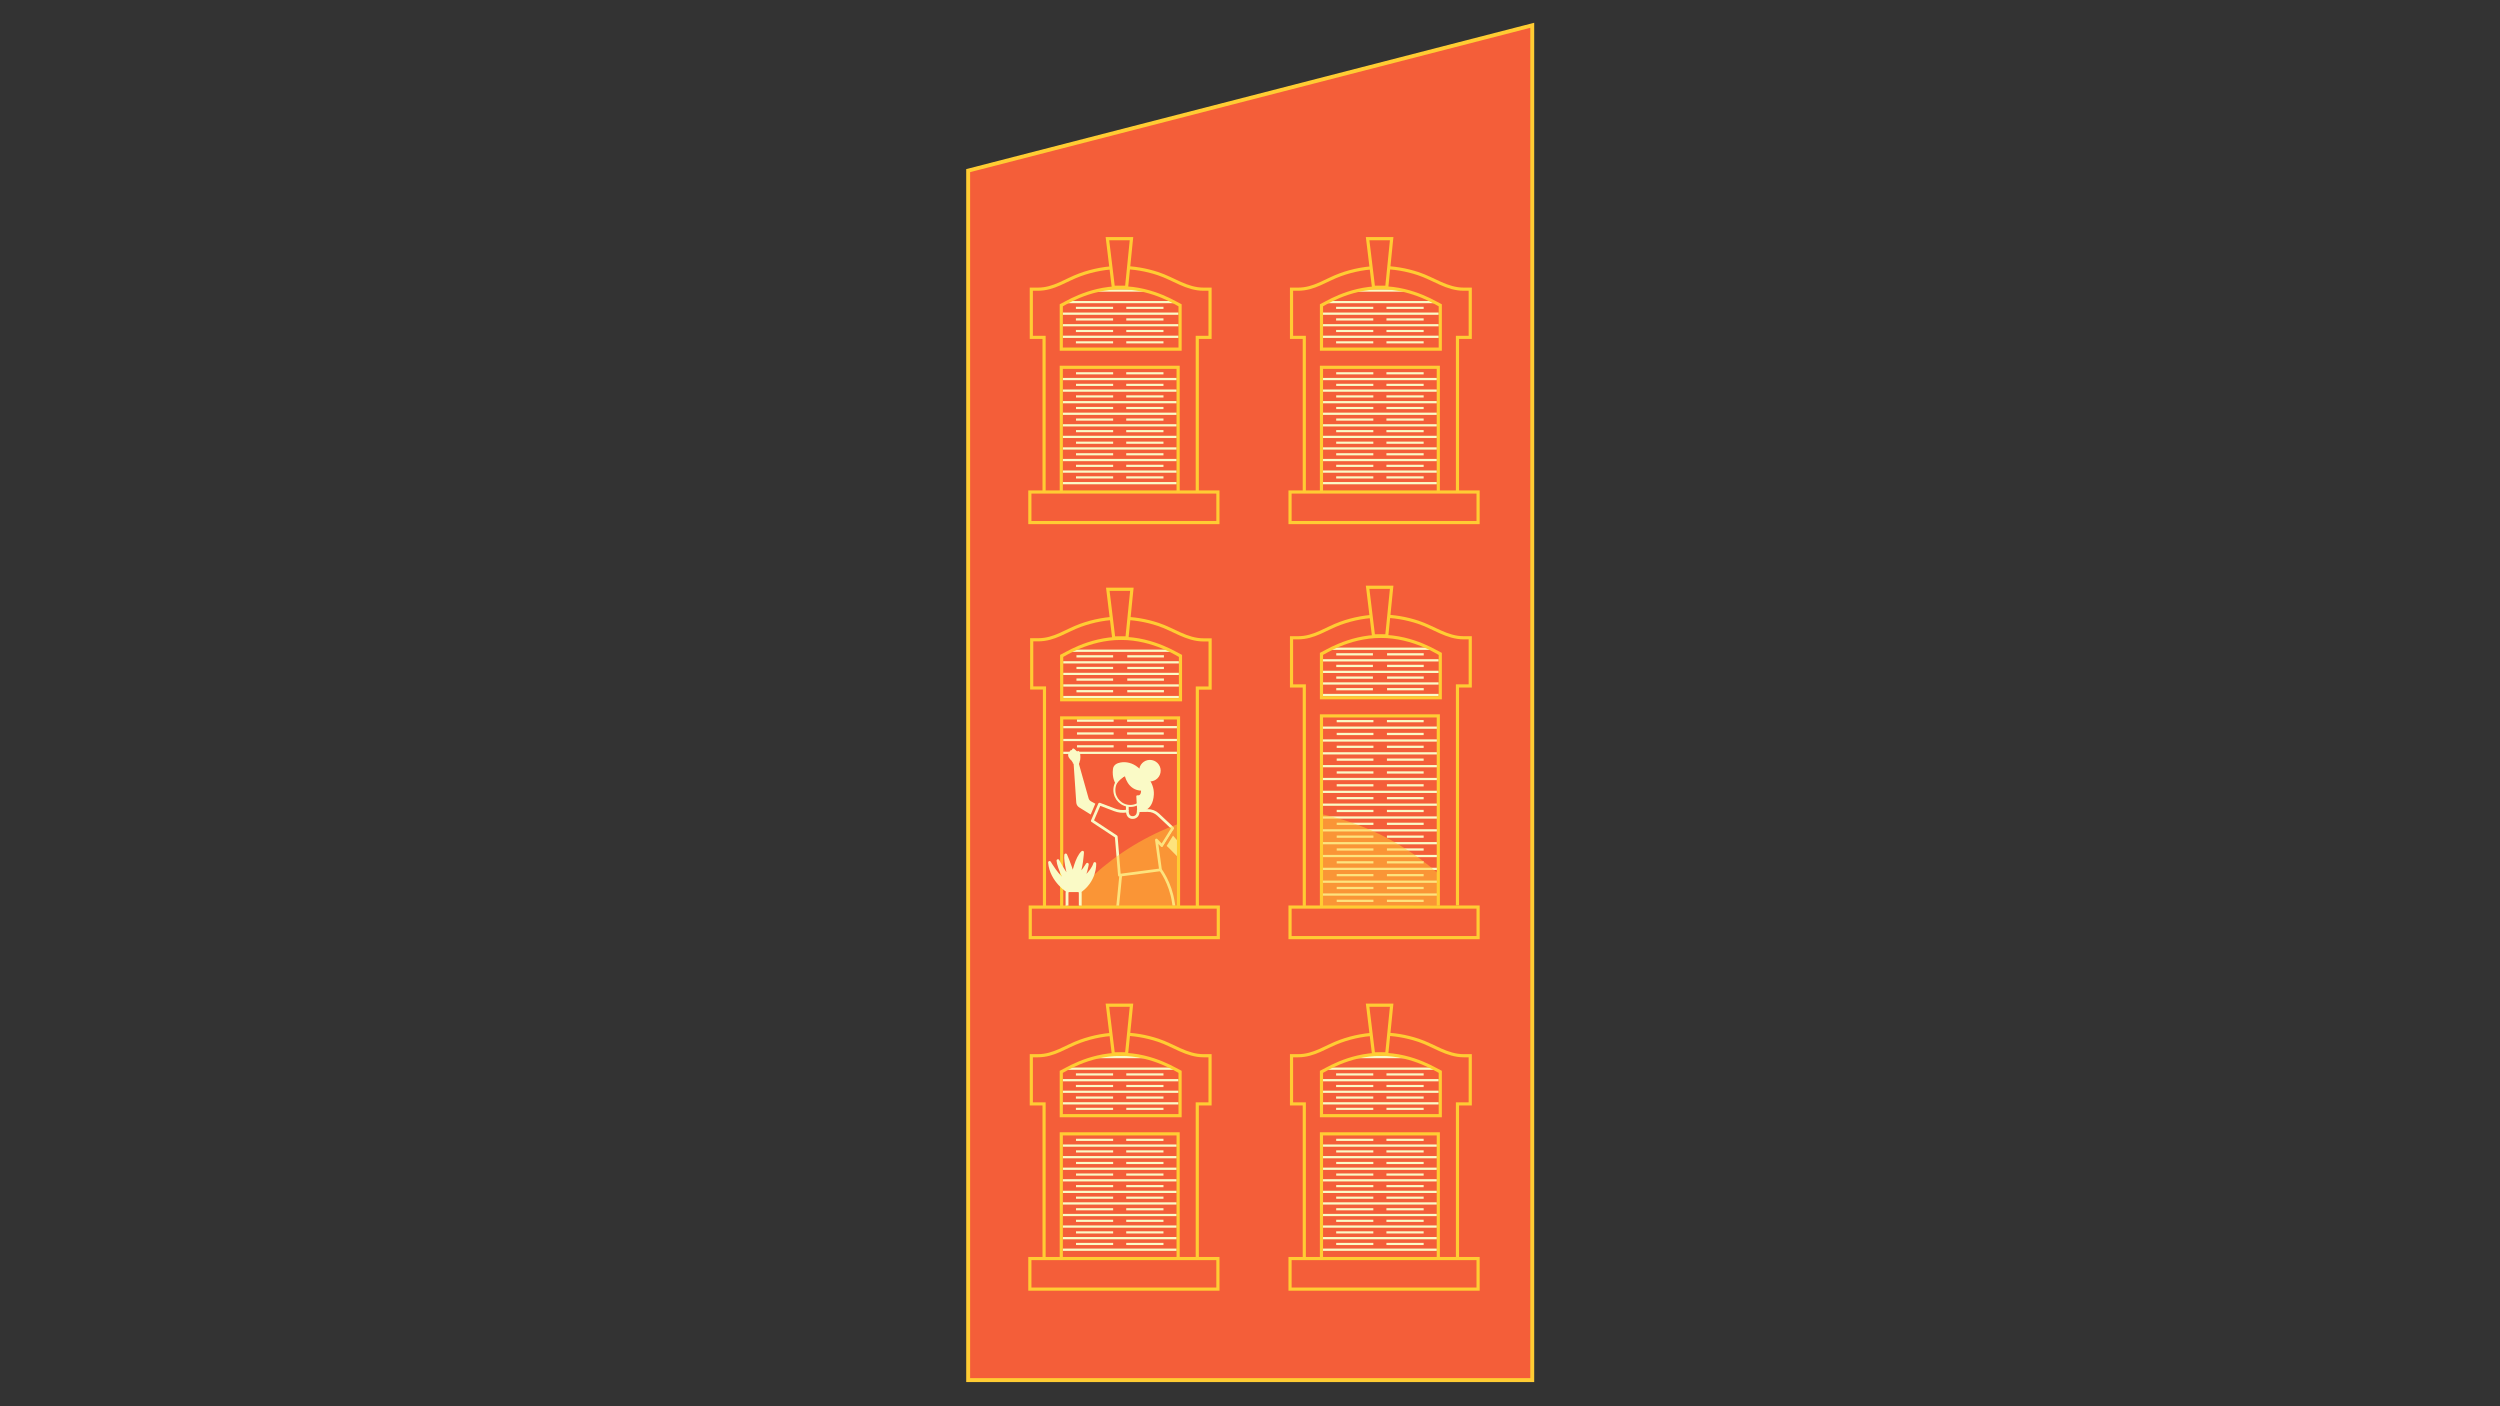<?xml version="1.0" encoding="utf-8"?>
<!-- Generator: Adobe Illustrator 24.1.2, SVG Export Plug-In . SVG Version: 6.00 Build 0)  -->
<svg version="1.1" id="Layer_1" xmlns="http://www.w3.org/2000/svg" xmlns:xlink="http://www.w3.org/1999/xlink" x="0px" y="0px"
	 viewBox="0 0 1920 1080" style="enable-background:new 0 0 1920 1080;" xml:space="preserve">
<rect x="0" y="0" width="1920" height="1080" fill="#333333" stroke="none"/>
<style type="text/css">
	.st0{fill:#F45E39;stroke:#FFCC33;stroke-width:3;stroke-miterlimit:10;}
	.st1{fill:#F45E39;stroke:#FFCC33;stroke-width:2.425;stroke-miterlimit:10;}
	.st2{fill:#FAFAC6;stroke:#FAFAC6;stroke-width:1.726;stroke-miterlimit:10;}
	.st3{fill:#FAFAC6;stroke:#FAFAC6;stroke-width:1.659;stroke-miterlimit:10;}
	.st4{fill:#FAFAC6;stroke:#FAFAC6;stroke-width:1.661;stroke-miterlimit:10;}
	.st5{clip-path:url(#SVGID_2_);}
	.st6{fill:#FF6666;stroke:#FAFAC6;stroke-width:1.726;stroke-miterlimit:10;}
	.st7{fill:#FF6666;stroke:#FAFAC6;stroke-width:1.659;stroke-miterlimit:10;}
	.st8{fill:#FF6666;stroke:#FFFFFF;stroke-width:1.726;stroke-miterlimit:10;}
	.st9{fill:none;stroke:#FFCC33;stroke-width:2.425;stroke-miterlimit:10;}
	.st10{clip-path:url(#SVGID_6_);}
	.st11{clip-path:url(#SVGID_8_);}
	.st12{clip-path:url(#SVGID_10_);}
	.st13{clip-path:url(#SVGID_12_);}
	.st14{clip-path:url(#SVGID_14_);}
	.st15{fill:#FAFAC6;stroke:#FAFAC6;stroke-width:1.724;stroke-miterlimit:10;}
	.st16{clip-path:url(#SVGID_16_);}
	.st17{fill:#FAFAC6;}
	.st18{fill:#F45E39;}
	.st19{fill:#F45E39;stroke:#FAFAC6;stroke-width:1.542;stroke-linecap:round;stroke-linejoin:round;stroke-miterlimit:10;}
	.st20{fill:#FAFAC6;stroke:#FAFAC6;stroke-width:1.542;stroke-linecap:round;stroke-linejoin:round;stroke-miterlimit:10;}
	.st21{clip-path:url(#SVGID_16_);fill:none;stroke:#FAFAC6;stroke-width:2.1;stroke-linejoin:round;stroke-miterlimit:10;}
	
		.st22{clip-path:url(#SVGID_16_);fill:none;stroke:#FAFAC6;stroke-width:2.1;stroke-linecap:round;stroke-linejoin:round;stroke-miterlimit:10;}
	.st23{clip-path:url(#SVGID_16_);fill:#FAFAC6;stroke:#F45E39;stroke-width:2.1;stroke-miterlimit:10;}
	.st24{clip-path:url(#SVGID_16_);fill:#FAFAC6;}
	.st25{opacity:0.5;clip-path:url(#SVGID_18_);fill:url(#SVGID_19_);}
	.st26{clip-path:url(#SVGID_21_);}
	.st27{fill:#FAFAC6;stroke:#FAFAC6;stroke-width:2.181;stroke-linecap:round;stroke-linejoin:round;stroke-miterlimit:10;}
	.st28{fill:#F45E39;stroke:#FAFAC6;stroke-width:2.181;stroke-linecap:round;stroke-linejoin:round;stroke-miterlimit:10;}
</style>
<g>
	<g>
		<polygon class="st0" points="1176.77,1059.93 743.55,1059.93 743.55,131.03 1176.77,19.41 		"/>
		<path class="st1" d="M860.98,474.69c-10.58,0-21.18,1.96-31.13,5.57c-11.26,4.09-20,11.09-32.53,11.09h-4.97v36.99h9.8v168.5"/>
		<path class="st1" d="M860.73,474.78c9.74,0,19.44,1.68,28.68,4.73c11.95,3.94,21.97,11.93,34.98,11.93h4.97v36.99h-9.8v168.13"/>
		<polygon class="st1" points="855.33,489.89 850.8,452.56 869.28,452.56 865.51,489.89 		"/>
		<rect x="791.23" y="696.63" class="st1" width="144.42" height="23.47"/>
		<path class="st1" d="M1060.51,205.43c-10.58,0-21.18,1.96-31.12,5.57c-11.26,4.09-20,11.09-32.53,11.09h-4.97v36.99h9.8v118.59"/>
		<path class="st1" d="M1060.51,205.43c9.74,0,19.44,1.68,28.68,4.73c11.95,3.94,21.97,11.93,34.98,11.93h4.97v36.99h-9.8V377.3"/>
		<polygon class="st1" points="1054.85,220.63 1050.33,183.3 1068.8,183.3 1065.03,220.63 		"/>
		<rect x="990.75" y="377.86" class="st1" width="144.42" height="23.47"/>
		<g>
			<line class="st2" x1="1016.01" y1="291.11" x2="1103.49" y2="291.11"/>
			<line class="st2" x1="1016.01" y1="300" x2="1103.49" y2="300"/>
			<line class="st2" x1="1016.01" y1="308.88" x2="1103.49" y2="308.88"/>
			<line class="st2" x1="1016.01" y1="317.77" x2="1103.49" y2="317.77"/>
			<line class="st2" x1="1016.01" y1="326.65" x2="1103.49" y2="326.65"/>
			<line class="st2" x1="1016.01" y1="335.54" x2="1103.49" y2="335.54"/>
			<line class="st2" x1="1016.01" y1="344.42" x2="1103.49" y2="344.42"/>
			<line class="st2" x1="1016.01" y1="353.31" x2="1103.49" y2="353.31"/>
			<line class="st2" x1="1016.01" y1="362.19" x2="1103.49" y2="362.19"/>
			<line class="st2" x1="1016.01" y1="371.07" x2="1103.49" y2="371.07"/>
		</g>
		<g>
			<line class="st3" x1="1026.19" y1="286.69" x2="1054.72" y2="286.69"/>
			<line class="st3" x1="1026.19" y1="295.58" x2="1054.72" y2="295.58"/>
			<line class="st3" x1="1026.19" y1="304.46" x2="1054.72" y2="304.46"/>
			<line class="st3" x1="1026.19" y1="313.35" x2="1054.72" y2="313.35"/>
			<line class="st3" x1="1026.19" y1="322.23" x2="1054.72" y2="322.23"/>
			<line class="st3" x1="1026.19" y1="331.12" x2="1054.72" y2="331.12"/>
			<line class="st3" x1="1026.19" y1="340" x2="1054.72" y2="340"/>
			<line class="st3" x1="1026.19" y1="348.89" x2="1054.72" y2="348.89"/>
			<line class="st3" x1="1026.19" y1="357.77" x2="1054.72" y2="357.77"/>
			<line class="st3" x1="1026.19" y1="366.65" x2="1054.72" y2="366.65"/>
		</g>
		<g>
			<line class="st4" x1="1064.77" y1="286.69" x2="1093.36" y2="286.69"/>
			<line class="st4" x1="1064.77" y1="295.58" x2="1093.36" y2="295.58"/>
			<line class="st4" x1="1064.77" y1="304.46" x2="1093.36" y2="304.46"/>
			<line class="st4" x1="1064.77" y1="313.35" x2="1093.36" y2="313.35"/>
			<line class="st4" x1="1064.77" y1="322.23" x2="1093.36" y2="322.23"/>
			<line class="st4" x1="1064.77" y1="331.12" x2="1093.36" y2="331.12"/>
			<line class="st4" x1="1064.77" y1="340" x2="1093.36" y2="340"/>
			<line class="st4" x1="1064.77" y1="348.89" x2="1093.36" y2="348.89"/>
			<line class="st4" x1="1064.77" y1="357.77" x2="1093.36" y2="357.77"/>
			<line class="st4" x1="1064.77" y1="366.65" x2="1093.36" y2="366.65"/>
		</g>
		<g>
			<defs>
				<path id="SVGID_1_" d="M1060.51,221c-25.26,0-44.49,13.2-45.62,13.57v33.56h45.62h45.62v-33.56
					C1105,234.2,1085.77,221,1060.51,221z"/>
			</defs>
			<clipPath id="SVGID_2_">
				<use xlink:href="#SVGID_1_"  style="overflow:visible;"/>
			</clipPath>
			<g class="st5">
				<line class="st2" x1="1016.01" y1="223.12" x2="1104.91" y2="223.12"/>
				<line class="st6" x1="1016.01" y1="232.01" x2="1104.91" y2="232.01"/>
				<line class="st6" x1="1016.01" y1="240.89" x2="1104.91" y2="240.89"/>
				<line class="st6" x1="1016.01" y1="249.78" x2="1104.91" y2="249.78"/>
				<line class="st2" x1="1016.01" y1="258.66" x2="1104.91" y2="258.66"/>
				<g>
					<line class="st7" x1="1026.12" y1="262.9" x2="1054.68" y2="262.9"/>
					<line class="st7" x1="1026.12" y1="236.45" x2="1054.68" y2="236.45"/>
					<line class="st7" x1="1026.12" y1="245.33" x2="1054.68" y2="245.33"/>
					<line class="st7" x1="1026.12" y1="254.22" x2="1054.68" y2="254.22"/>
				</g>
				<g>
					<line class="st7" x1="1064.8" y1="262.9" x2="1093.36" y2="262.9"/>
					<line class="st7" x1="1064.8" y1="236.45" x2="1093.36" y2="236.45"/>
					<line class="st7" x1="1064.8" y1="245.33" x2="1093.36" y2="245.33"/>
					<line class="st7" x1="1064.8" y1="254.22" x2="1093.36" y2="254.22"/>
				</g>
				<line class="st8" x1="1016.01" y1="291.11" x2="1103.49" y2="291.11"/>
				<line class="st8" x1="1016.01" y1="300" x2="1103.49" y2="300"/>
				<line class="st8" x1="1016.01" y1="308.88" x2="1103.49" y2="308.88"/>
				<line class="st8" x1="1016.01" y1="317.77" x2="1103.49" y2="317.77"/>
				<line class="st8" x1="1016.01" y1="326.65" x2="1103.49" y2="326.65"/>
				<line class="st8" x1="1016.01" y1="335.54" x2="1103.49" y2="335.54"/>
				<line class="st8" x1="1016.01" y1="344.42" x2="1103.49" y2="344.42"/>
				<line class="st8" x1="1016.01" y1="353.31" x2="1103.49" y2="353.31"/>
				<line class="st8" x1="1016.01" y1="362.19" x2="1103.49" y2="362.19"/>
				<line class="st8" x1="1016.01" y1="371.07" x2="1103.49" y2="371.07"/>
			</g>
		</g>
		<polyline class="st9" points="1014.88,378.24 1014.88,282.09 1104.62,282.09 1104.62,377.48 		"/>
		<path class="st9" d="M1060.51,221c-25.26,0-44.49,13.2-45.62,13.57v33.56h45.62h45.62v-33.56C1105,234.2,1085.77,221,1060.51,221z
			"/>
		<path class="st1" d="M1060.51,473.15c-10.58,0-21.18,1.96-31.12,5.57c-11.26,4.09-20,11.09-32.53,11.09h-4.97v36.99h9.8v168.95"/>
		<path class="st1" d="M1060.51,473.15c9.74,0,19.44,1.68,28.68,4.73c11.95,3.94,21.97,11.93,34.98,11.93h4.97v36.99h-9.8v168.58"/>
		<polygon class="st1" points="1054.85,488.35 1050.33,451.02 1068.8,451.02 1065.03,488.35 		"/>
		<rect x="990.75" y="696.62" class="st1" width="144.42" height="23.47"/>
		<polyline class="st9" points="1014.88,696.33 1014.88,549.81 1104.62,549.81 1104.62,695.57 		"/>
		<g>
			<defs>
				<polyline id="SVGID_3_" points="815.36,695.47 815.36,551.35 905.1,551.35 905.1,695.41 				"/>
			</defs>
			<clipPath id="SVGID_4_">
				<use xlink:href="#SVGID_3_"  style="overflow:visible;"/>
			</clipPath>
		</g>
		<polyline class="st9" points="815.36,697.42 815.36,551.35 905.1,551.35 905.1,696.66 		"/>
		<g>
			<path class="st2" d="M1103.49,567.72"/>
			<path class="st2" d="M1016.01,567.72"/>
			<g>
				<line class="st2" x1="1016.01" y1="558.84" x2="1103.49" y2="558.84"/>
				<line class="st2" x1="1016.01" y1="568.7" x2="1103.49" y2="568.7"/>
				<line class="st2" x1="1016.01" y1="578.56" x2="1103.49" y2="578.56"/>
				<line class="st2" x1="1016.01" y1="588.42" x2="1103.49" y2="588.42"/>
				<line class="st2" x1="1016.01" y1="598.28" x2="1103.49" y2="598.28"/>
				<line class="st2" x1="1016.01" y1="608.14" x2="1103.49" y2="608.14"/>
				<line class="st2" x1="1016.01" y1="617.99" x2="1103.49" y2="617.99"/>
				<line class="st2" x1="1016.01" y1="627.85" x2="1103.49" y2="627.85"/>
				<line class="st2" x1="1016.01" y1="637.71" x2="1103.49" y2="637.71"/>
				<line class="st2" x1="1016.01" y1="647.57" x2="1103.49" y2="647.57"/>
				<line class="st2" x1="1016.01" y1="657.43" x2="1103.49" y2="657.43"/>
				<line class="st2" x1="1016.01" y1="667.29" x2="1103.49" y2="667.29"/>
				<line class="st2" x1="1016.01" y1="677.15" x2="1103.49" y2="677.15"/>
				<line class="st2" x1="1016.01" y1="687.01" x2="1103.49" y2="687.01"/>
			</g>
		</g>
		<g>
			<defs>
				<path id="SVGID_5_" d="M1060.51,488.72c-25.26,0-44.49,13.2-45.62,13.57v33.56h45.62h45.62V502.3
					C1105,501.92,1085.77,488.72,1060.51,488.72z"/>
			</defs>
			<clipPath id="SVGID_6_">
				<use xlink:href="#SVGID_5_"  style="overflow:visible;"/>
			</clipPath>
			<g class="st10">
				<line class="st2" x1="1016.01" y1="498.23" x2="1104.91" y2="498.23"/>
				<line class="st2" x1="1016.01" y1="507.12" x2="1104.91" y2="507.12"/>
				<line class="st2" x1="1016.01" y1="516" x2="1104.91" y2="516"/>
				<line class="st2" x1="1016.01" y1="524.89" x2="1104.91" y2="524.89"/>
				<line class="st2" x1="1016.01" y1="533.77" x2="1104.91" y2="533.77"/>
			</g>
			<g class="st10">
				<line class="st2" x1="1065.26" y1="502.51" x2="1093.42" y2="502.51"/>
				<line class="st2" x1="1065.26" y1="511.45" x2="1093.42" y2="511.45"/>
				<line class="st2" x1="1065.26" y1="520.38" x2="1093.42" y2="520.38"/>
				<line class="st2" x1="1065.26" y1="529.31" x2="1093.42" y2="529.31"/>
			</g>
			<g class="st10">
				<line class="st2" x1="1026.24" y1="502.51" x2="1054.4" y2="502.51"/>
				<line class="st2" x1="1026.24" y1="511.45" x2="1054.4" y2="511.45"/>
				<line class="st2" x1="1026.24" y1="520.38" x2="1054.4" y2="520.38"/>
				<line class="st2" x1="1026.24" y1="529.31" x2="1054.4" y2="529.31"/>
			</g>
		</g>
		<path class="st9" d="M1060.51,488.72c-25.26,0-44.49,13.2-45.62,13.57v33.56h45.62h45.62V502.3
			C1105,501.92,1085.77,488.72,1060.51,488.72z"/>
		<g>
			<defs>
				<path id="SVGID_7_" d="M860.98,490.28c-25.26,0-44.49,13.2-45.62,13.57v33.56h45.62h45.62v-33.56
					C905.48,503.47,886.25,490.28,860.98,490.28z"/>
			</defs>
			<clipPath id="SVGID_8_">
				<use xlink:href="#SVGID_7_"  style="overflow:visible;"/>
			</clipPath>
			<g class="st11">
				<line class="st2" x1="816.49" y1="499.78" x2="905.38" y2="499.78"/>
				<line class="st2" x1="816.49" y1="508.67" x2="905.38" y2="508.67"/>
				<line class="st2" x1="816.49" y1="517.55" x2="905.38" y2="517.55"/>
				<line class="st2" x1="816.49" y1="526.44" x2="905.38" y2="526.44"/>
				<line class="st2" x1="816.49" y1="535.32" x2="905.38" y2="535.32"/>
			</g>
			<g class="st11">
				<line class="st2" x1="865.74" y1="504.06" x2="893.89" y2="504.06"/>
				<line class="st2" x1="865.74" y1="513" x2="893.89" y2="513"/>
				<line class="st2" x1="865.74" y1="521.93" x2="893.89" y2="521.93"/>
				<line class="st2" x1="865.74" y1="530.86" x2="893.89" y2="530.86"/>
			</g>
			<g class="st11">
				<line class="st2" x1="826.72" y1="504.06" x2="854.88" y2="504.06"/>
				<line class="st2" x1="826.72" y1="513" x2="854.88" y2="513"/>
				<line class="st2" x1="826.72" y1="521.93" x2="854.88" y2="521.93"/>
				<line class="st2" x1="826.72" y1="530.86" x2="854.88" y2="530.86"/>
			</g>
		</g>
		<path class="st9" d="M860.98,490.26c-25.26,0-44.49,13.2-45.62,13.57v33.56h45.62h45.62v-33.56
			C905.48,503.46,886.25,490.26,860.98,490.26z"/>
		<path class="st1" d="M860.68,205.43c-10.58,0-21.18,1.96-31.13,5.57c-11.26,4.09-20,11.09-32.53,11.09h-4.97v36.99h9.8v118.59"/>
		<path class="st1" d="M860.68,205.43c9.74,0,19.44,1.68,28.68,4.73c11.95,3.94,21.97,11.93,34.98,11.93h4.97v36.99h-9.8V377.3"/>
		<polygon class="st1" points="855.03,220.63 850.5,183.3 868.98,183.3 865.21,220.63 		"/>
		<rect x="790.93" y="377.86" class="st1" width="144.42" height="23.47"/>
		<g>
			<line class="st2" x1="816.19" y1="291.11" x2="903.67" y2="291.11"/>
			<line class="st2" x1="816.19" y1="300" x2="903.67" y2="300"/>
			<line class="st2" x1="816.19" y1="308.88" x2="903.67" y2="308.88"/>
			<line class="st2" x1="816.19" y1="317.77" x2="903.67" y2="317.77"/>
			<line class="st2" x1="816.19" y1="326.65" x2="903.67" y2="326.65"/>
			<line class="st2" x1="816.19" y1="335.54" x2="903.67" y2="335.54"/>
			<line class="st2" x1="816.19" y1="344.42" x2="903.67" y2="344.42"/>
			<line class="st2" x1="816.19" y1="353.31" x2="903.67" y2="353.31"/>
			<line class="st2" x1="816.19" y1="362.19" x2="903.67" y2="362.19"/>
			<line class="st2" x1="816.19" y1="371.07" x2="903.67" y2="371.07"/>
		</g>
		<g>
			<line class="st3" x1="826.37" y1="286.69" x2="854.9" y2="286.69"/>
			<line class="st3" x1="826.37" y1="295.58" x2="854.9" y2="295.58"/>
			<line class="st3" x1="826.37" y1="304.46" x2="854.9" y2="304.46"/>
			<line class="st3" x1="826.37" y1="313.35" x2="854.9" y2="313.35"/>
			<line class="st3" x1="826.37" y1="322.23" x2="854.9" y2="322.23"/>
			<line class="st3" x1="826.37" y1="331.12" x2="854.9" y2="331.12"/>
			<line class="st3" x1="826.37" y1="340" x2="854.9" y2="340"/>
			<line class="st3" x1="826.37" y1="348.89" x2="854.9" y2="348.89"/>
			<line class="st3" x1="826.37" y1="357.77" x2="854.9" y2="357.77"/>
			<line class="st3" x1="826.37" y1="366.65" x2="854.9" y2="366.65"/>
		</g>
		<g>
			<line class="st4" x1="864.94" y1="286.69" x2="893.54" y2="286.69"/>
			<line class="st4" x1="864.94" y1="295.58" x2="893.54" y2="295.58"/>
			<line class="st4" x1="864.94" y1="304.46" x2="893.54" y2="304.46"/>
			<line class="st4" x1="864.94" y1="313.35" x2="893.54" y2="313.35"/>
			<line class="st4" x1="864.94" y1="322.23" x2="893.54" y2="322.23"/>
			<line class="st4" x1="864.94" y1="331.12" x2="893.54" y2="331.12"/>
			<line class="st4" x1="864.94" y1="340" x2="893.54" y2="340"/>
			<line class="st4" x1="864.94" y1="348.89" x2="893.54" y2="348.89"/>
			<line class="st4" x1="864.94" y1="357.77" x2="893.54" y2="357.77"/>
			<line class="st4" x1="864.94" y1="366.65" x2="893.54" y2="366.65"/>
		</g>
		<g>
			<defs>
				<path id="SVGID_9_" d="M860.68,221c-25.26,0-44.49,13.2-45.62,13.57v33.56h45.62h45.62v-33.56
					C905.18,234.2,885.95,221,860.68,221z"/>
			</defs>
			<clipPath id="SVGID_10_">
				<use xlink:href="#SVGID_9_"  style="overflow:visible;"/>
			</clipPath>
			<g class="st12">
				<line class="st2" x1="816.19" y1="223.12" x2="905.08" y2="223.12"/>
				<line class="st6" x1="816.19" y1="232.01" x2="905.08" y2="232.01"/>
				<line class="st6" x1="816.19" y1="240.89" x2="905.08" y2="240.89"/>
				<line class="st6" x1="816.19" y1="249.78" x2="905.08" y2="249.78"/>
				<line class="st2" x1="816.19" y1="258.66" x2="905.08" y2="258.66"/>
				<g>
					<line class="st7" x1="826.3" y1="262.9" x2="854.86" y2="262.9"/>
					<line class="st7" x1="826.3" y1="236.45" x2="854.86" y2="236.45"/>
					<line class="st7" x1="826.3" y1="245.33" x2="854.86" y2="245.33"/>
					<line class="st7" x1="826.3" y1="254.22" x2="854.86" y2="254.22"/>
				</g>
				<g>
					<line class="st7" x1="864.98" y1="262.9" x2="893.54" y2="262.9"/>
					<line class="st7" x1="864.98" y1="236.45" x2="893.54" y2="236.45"/>
					<line class="st7" x1="864.98" y1="245.33" x2="893.54" y2="245.33"/>
					<line class="st7" x1="864.98" y1="254.22" x2="893.54" y2="254.22"/>
				</g>
				<line class="st8" x1="816.19" y1="291.11" x2="903.67" y2="291.11"/>
				<line class="st8" x1="816.19" y1="300" x2="903.67" y2="300"/>
				<line class="st8" x1="816.19" y1="308.88" x2="903.67" y2="308.88"/>
				<line class="st8" x1="816.19" y1="317.77" x2="903.67" y2="317.77"/>
				<line class="st8" x1="816.19" y1="326.65" x2="903.67" y2="326.65"/>
				<line class="st8" x1="816.19" y1="335.54" x2="903.67" y2="335.54"/>
				<line class="st8" x1="816.19" y1="344.42" x2="903.67" y2="344.42"/>
				<line class="st8" x1="816.19" y1="353.31" x2="903.67" y2="353.31"/>
				<line class="st8" x1="816.19" y1="362.19" x2="903.67" y2="362.19"/>
				<line class="st8" x1="816.19" y1="371.07" x2="903.67" y2="371.07"/>
			</g>
		</g>
		<polyline class="st9" points="815.06,378.24 815.06,282.09 904.8,282.09 904.8,377.48 		"/>
		<path class="st9" d="M860.68,221c-25.26,0-44.49,13.2-45.62,13.57v33.56h45.62h45.62v-33.56C905.18,234.2,885.95,221,860.68,221z"
			/>
		<path class="st1" d="M1060.51,794.14c-10.58,0-21.18,1.96-31.12,5.57c-11.26,4.09-20,11.09-32.53,11.09h-4.97v36.99h9.8v118.59"/>
		<path class="st1" d="M1060.51,794.14c9.74,0,19.44,1.68,28.68,4.73c11.95,3.94,21.97,11.93,34.98,11.93h4.97v36.99h-9.8V966"/>
		<polygon class="st1" points="1054.85,809.33 1050.33,772 1068.8,772 1065.03,809.33 		"/>
		<rect x="990.75" y="966.57" class="st1" width="144.42" height="23.47"/>
		<g>
			<line class="st2" x1="1016.01" y1="879.82" x2="1103.49" y2="879.82"/>
			<line class="st2" x1="1016.01" y1="888.71" x2="1103.49" y2="888.71"/>
			<line class="st2" x1="1016.01" y1="897.59" x2="1103.49" y2="897.59"/>
			<line class="st2" x1="1016.01" y1="906.48" x2="1103.49" y2="906.48"/>
			<line class="st2" x1="1016.01" y1="915.36" x2="1103.49" y2="915.36"/>
			<line class="st2" x1="1016.01" y1="924.24" x2="1103.49" y2="924.24"/>
			<line class="st2" x1="1016.01" y1="933.13" x2="1103.49" y2="933.13"/>
			<line class="st2" x1="1016.01" y1="942.01" x2="1103.49" y2="942.01"/>
			<line class="st2" x1="1016.01" y1="950.9" x2="1103.49" y2="950.9"/>
			<line class="st2" x1="1016.01" y1="959.78" x2="1103.49" y2="959.78"/>
		</g>
		<g>
			<line class="st3" x1="1026.19" y1="875.4" x2="1054.72" y2="875.4"/>
			<line class="st3" x1="1026.19" y1="884.29" x2="1054.72" y2="884.29"/>
			<line class="st3" x1="1026.19" y1="893.17" x2="1054.72" y2="893.17"/>
			<line class="st3" x1="1026.19" y1="902.06" x2="1054.72" y2="902.06"/>
			<line class="st3" x1="1026.19" y1="910.94" x2="1054.72" y2="910.94"/>
			<line class="st3" x1="1026.19" y1="919.82" x2="1054.72" y2="919.82"/>
			<line class="st3" x1="1026.19" y1="928.71" x2="1054.72" y2="928.71"/>
			<line class="st3" x1="1026.19" y1="937.59" x2="1054.72" y2="937.59"/>
			<line class="st3" x1="1026.19" y1="946.48" x2="1054.72" y2="946.48"/>
			<line class="st3" x1="1026.19" y1="955.36" x2="1054.72" y2="955.36"/>
		</g>
		<g>
			<line class="st4" x1="1064.77" y1="875.4" x2="1093.36" y2="875.4"/>
			<line class="st4" x1="1064.77" y1="884.29" x2="1093.36" y2="884.29"/>
			<line class="st4" x1="1064.77" y1="893.17" x2="1093.36" y2="893.17"/>
			<line class="st4" x1="1064.77" y1="902.06" x2="1093.36" y2="902.06"/>
			<line class="st4" x1="1064.77" y1="910.94" x2="1093.36" y2="910.94"/>
			<line class="st4" x1="1064.77" y1="919.82" x2="1093.36" y2="919.82"/>
			<line class="st4" x1="1064.77" y1="928.71" x2="1093.36" y2="928.71"/>
			<line class="st4" x1="1064.77" y1="937.59" x2="1093.36" y2="937.59"/>
			<line class="st4" x1="1064.77" y1="946.48" x2="1093.36" y2="946.48"/>
			<line class="st4" x1="1064.77" y1="955.36" x2="1093.36" y2="955.36"/>
		</g>
		<g>
			<defs>
				<path id="SVGID_11_" d="M1060.51,809.71c-25.26,0-44.49,13.2-45.62,13.57v33.56h45.62h45.62v-33.56
					C1105,822.91,1085.77,809.71,1060.51,809.71z"/>
			</defs>
			<clipPath id="SVGID_12_">
				<use xlink:href="#SVGID_11_"  style="overflow:visible;"/>
			</clipPath>
			<g class="st13">
				<line class="st2" x1="1016.01" y1="811.83" x2="1104.91" y2="811.83"/>
				<line class="st6" x1="1016.01" y1="820.72" x2="1104.91" y2="820.72"/>
				<line class="st6" x1="1016.01" y1="829.6" x2="1104.91" y2="829.6"/>
				<line class="st6" x1="1016.01" y1="838.48" x2="1104.91" y2="838.48"/>
				<line class="st2" x1="1016.01" y1="847.37" x2="1104.91" y2="847.37"/>
				<g>
					<line class="st7" x1="1026.12" y1="851.61" x2="1054.68" y2="851.61"/>
					<line class="st7" x1="1026.12" y1="825.16" x2="1054.68" y2="825.16"/>
					<line class="st7" x1="1026.12" y1="834.04" x2="1054.68" y2="834.04"/>
					<line class="st7" x1="1026.12" y1="842.93" x2="1054.68" y2="842.93"/>
				</g>
				<g>
					<line class="st7" x1="1064.8" y1="851.61" x2="1093.36" y2="851.61"/>
					<line class="st7" x1="1064.8" y1="825.16" x2="1093.36" y2="825.16"/>
					<line class="st7" x1="1064.8" y1="834.04" x2="1093.36" y2="834.04"/>
					<line class="st7" x1="1064.8" y1="842.93" x2="1093.36" y2="842.93"/>
				</g>
				<line class="st8" x1="1016.01" y1="879.82" x2="1103.49" y2="879.82"/>
				<line class="st8" x1="1016.01" y1="888.71" x2="1103.49" y2="888.71"/>
				<line class="st8" x1="1016.01" y1="897.59" x2="1103.49" y2="897.59"/>
				<line class="st8" x1="1016.01" y1="906.48" x2="1103.49" y2="906.48"/>
				<line class="st8" x1="1016.01" y1="915.36" x2="1103.49" y2="915.36"/>
				<line class="st8" x1="1016.01" y1="924.24" x2="1103.49" y2="924.24"/>
				<line class="st8" x1="1016.01" y1="933.13" x2="1103.49" y2="933.13"/>
				<line class="st8" x1="1016.01" y1="942.01" x2="1103.49" y2="942.01"/>
				<line class="st8" x1="1016.01" y1="950.9" x2="1103.49" y2="950.9"/>
				<line class="st8" x1="1016.01" y1="959.78" x2="1103.49" y2="959.78"/>
			</g>
		</g>
		<polyline class="st9" points="1014.88,966.95 1014.88,870.8 1104.62,870.8 1104.62,966.19 		"/>
		<path class="st9" d="M1060.51,809.71c-25.26,0-44.49,13.2-45.62,13.57v33.56h45.62h45.62v-33.56
			C1105,822.91,1085.77,809.71,1060.51,809.71z"/>
		<path class="st1" d="M860.68,794.14c-10.58,0-21.18,1.96-31.13,5.57c-11.26,4.09-20,11.09-32.53,11.09h-4.97v36.99h9.8v118.59"/>
		<path class="st1" d="M860.68,794.14c9.74,0,19.44,1.68,28.68,4.73c11.95,3.94,21.97,11.93,34.98,11.93h4.97v36.99h-9.8V966"/>
		<polygon class="st1" points="855.03,809.33 850.5,772 868.98,772 865.21,809.33 		"/>
		<rect x="790.93" y="966.57" class="st1" width="144.42" height="23.47"/>
		<g>
			<line class="st2" x1="816.19" y1="879.82" x2="903.67" y2="879.82"/>
			<line class="st2" x1="816.19" y1="888.71" x2="903.67" y2="888.71"/>
			<line class="st2" x1="816.19" y1="897.59" x2="903.67" y2="897.59"/>
			<line class="st2" x1="816.19" y1="906.48" x2="903.67" y2="906.48"/>
			<line class="st2" x1="816.19" y1="915.36" x2="903.67" y2="915.36"/>
			<line class="st2" x1="816.19" y1="924.24" x2="903.67" y2="924.24"/>
			<line class="st2" x1="816.19" y1="933.13" x2="903.67" y2="933.13"/>
			<line class="st2" x1="816.19" y1="942.01" x2="903.67" y2="942.01"/>
			<line class="st2" x1="816.19" y1="950.9" x2="903.67" y2="950.9"/>
			<line class="st2" x1="816.19" y1="959.78" x2="903.67" y2="959.78"/>
		</g>
		<g>
			<line class="st3" x1="826.37" y1="875.4" x2="854.9" y2="875.4"/>
			<line class="st3" x1="826.37" y1="884.29" x2="854.9" y2="884.29"/>
			<line class="st3" x1="826.37" y1="893.17" x2="854.9" y2="893.17"/>
			<line class="st3" x1="826.37" y1="902.06" x2="854.9" y2="902.06"/>
			<line class="st3" x1="826.37" y1="910.94" x2="854.9" y2="910.94"/>
			<line class="st3" x1="826.37" y1="919.82" x2="854.9" y2="919.82"/>
			<line class="st3" x1="826.37" y1="928.71" x2="854.9" y2="928.71"/>
			<line class="st3" x1="826.37" y1="937.59" x2="854.9" y2="937.59"/>
			<line class="st3" x1="826.37" y1="946.48" x2="854.9" y2="946.48"/>
			<line class="st3" x1="826.37" y1="955.36" x2="854.9" y2="955.36"/>
		</g>
		<g>
			<line class="st4" x1="864.94" y1="875.4" x2="893.54" y2="875.4"/>
			<line class="st4" x1="864.94" y1="884.29" x2="893.54" y2="884.29"/>
			<line class="st4" x1="864.94" y1="893.17" x2="893.54" y2="893.17"/>
			<line class="st4" x1="864.94" y1="902.06" x2="893.54" y2="902.06"/>
			<line class="st4" x1="864.94" y1="910.94" x2="893.54" y2="910.94"/>
			<line class="st4" x1="864.94" y1="919.82" x2="893.54" y2="919.82"/>
			<line class="st4" x1="864.94" y1="928.71" x2="893.54" y2="928.71"/>
			<line class="st4" x1="864.94" y1="937.59" x2="893.54" y2="937.59"/>
			<line class="st4" x1="864.94" y1="946.48" x2="893.54" y2="946.48"/>
			<line class="st4" x1="864.94" y1="955.36" x2="893.54" y2="955.36"/>
		</g>
		<g>
			<defs>
				<path id="SVGID_13_" d="M860.68,809.71c-25.26,0-44.49,13.2-45.62,13.57v33.56h45.62h45.62v-33.56
					C905.18,822.91,885.95,809.71,860.68,809.71z"/>
			</defs>
			<clipPath id="SVGID_14_">
				<use xlink:href="#SVGID_13_"  style="overflow:visible;"/>
			</clipPath>
			<g class="st14">
				<line class="st2" x1="816.19" y1="811.83" x2="905.08" y2="811.83"/>
				<line class="st6" x1="816.19" y1="820.72" x2="905.08" y2="820.72"/>
				<line class="st6" x1="816.19" y1="829.6" x2="905.08" y2="829.6"/>
				<line class="st6" x1="816.19" y1="838.48" x2="905.08" y2="838.48"/>
				<line class="st2" x1="816.19" y1="847.37" x2="905.08" y2="847.37"/>
				<g>
					<line class="st7" x1="826.3" y1="851.61" x2="854.86" y2="851.61"/>
					<line class="st7" x1="826.3" y1="825.16" x2="854.86" y2="825.16"/>
					<line class="st7" x1="826.3" y1="834.04" x2="854.86" y2="834.04"/>
					<line class="st7" x1="826.3" y1="842.93" x2="854.86" y2="842.93"/>
				</g>
				<g>
					<line class="st7" x1="864.98" y1="851.61" x2="893.54" y2="851.61"/>
					<line class="st7" x1="864.98" y1="825.16" x2="893.54" y2="825.16"/>
					<line class="st7" x1="864.98" y1="834.04" x2="893.54" y2="834.04"/>
					<line class="st7" x1="864.98" y1="842.93" x2="893.54" y2="842.93"/>
				</g>
				<line class="st8" x1="816.19" y1="879.82" x2="903.67" y2="879.82"/>
				<line class="st8" x1="816.19" y1="888.71" x2="903.67" y2="888.71"/>
				<line class="st8" x1="816.19" y1="897.59" x2="903.67" y2="897.59"/>
				<line class="st8" x1="816.19" y1="906.48" x2="903.67" y2="906.48"/>
				<line class="st8" x1="816.19" y1="915.36" x2="903.67" y2="915.36"/>
				<line class="st8" x1="816.19" y1="924.24" x2="903.67" y2="924.24"/>
				<line class="st8" x1="816.19" y1="933.13" x2="903.67" y2="933.13"/>
				<line class="st8" x1="816.19" y1="942.01" x2="903.67" y2="942.01"/>
				<line class="st8" x1="816.19" y1="950.9" x2="903.67" y2="950.9"/>
				<line class="st8" x1="816.19" y1="959.78" x2="903.67" y2="959.78"/>
			</g>
		</g>
		<polyline class="st9" points="815.06,966.95 815.06,870.8 904.8,870.8 904.8,966.19 		"/>
		<path class="st9" d="M860.68,809.71c-25.26,0-44.49,13.2-45.62,13.57v33.56h45.62h45.62v-33.56
			C905.18,822.91,885.95,809.71,860.68,809.71z"/>
		<g>
			<path class="st2" d="M1093.36,562.72"/>
			<path class="st2" d="M1065.15,562.72"/>
			<g>
				<line class="st2" x1="1065.15" y1="553.84" x2="1093.36" y2="553.84"/>
				<line class="st2" x1="1065.15" y1="563.69" x2="1093.36" y2="563.69"/>
				<line class="st2" x1="1065.15" y1="573.55" x2="1093.36" y2="573.55"/>
				<line class="st2" x1="1065.15" y1="583.41" x2="1093.36" y2="583.41"/>
				<line class="st2" x1="1065.15" y1="593.26" x2="1093.36" y2="593.26"/>
				<line class="st2" x1="1065.15" y1="603.12" x2="1093.36" y2="603.12"/>
				<line class="st2" x1="1065.15" y1="612.98" x2="1093.36" y2="612.98"/>
				<line class="st2" x1="1065.15" y1="622.84" x2="1093.36" y2="622.84"/>
				<line class="st2" x1="1065.15" y1="632.69" x2="1093.36" y2="632.69"/>
				<line class="st2" x1="1065.15" y1="642.55" x2="1093.36" y2="642.55"/>
				<line class="st2" x1="1065.15" y1="652.41" x2="1093.36" y2="652.41"/>
				<line class="st2" x1="1065.15" y1="662.27" x2="1093.36" y2="662.27"/>
				<line class="st2" x1="1065.15" y1="672.12" x2="1093.36" y2="672.12"/>
				<line class="st2" x1="1065.15" y1="681.98" x2="1093.36" y2="681.98"/>
				<line class="st2" x1="1065.15" y1="691.84" x2="1093.36" y2="691.84"/>
			</g>
		</g>
		<g>
			<path class="st2" d="M1054.79,562.72"/>
			<path class="st2" d="M1026.58,562.72"/>
			<g>
				<line class="st2" x1="1026.58" y1="553.84" x2="1054.79" y2="553.84"/>
				<line class="st2" x1="1026.58" y1="563.69" x2="1054.79" y2="563.69"/>
				<line class="st2" x1="1026.58" y1="573.55" x2="1054.79" y2="573.55"/>
				<line class="st2" x1="1026.58" y1="583.41" x2="1054.79" y2="583.41"/>
				<line class="st2" x1="1026.58" y1="593.26" x2="1054.79" y2="593.26"/>
				<line class="st2" x1="1026.58" y1="603.12" x2="1054.79" y2="603.12"/>
				<line class="st2" x1="1026.58" y1="612.98" x2="1054.79" y2="612.98"/>
				<line class="st2" x1="1026.58" y1="622.84" x2="1054.79" y2="622.84"/>
				<line class="st2" x1="1026.58" y1="632.69" x2="1054.79" y2="632.69"/>
				<line class="st2" x1="1026.58" y1="642.55" x2="1054.79" y2="642.55"/>
				<line class="st2" x1="1026.58" y1="652.41" x2="1054.79" y2="652.41"/>
				<line class="st2" x1="1026.58" y1="662.27" x2="1054.79" y2="662.27"/>
				<line class="st2" x1="1026.58" y1="672.12" x2="1054.79" y2="672.12"/>
				<line class="st2" x1="1026.58" y1="681.98" x2="1054.79" y2="681.98"/>
				<line class="st2" x1="1026.58" y1="691.84" x2="1054.79" y2="691.84"/>
			</g>
		</g>
		<g>
			<g>
				<path class="st15" d="M903.87,567.35"/>
			</g>
			<g>
				<path class="st15" d="M816.58,567.35"/>
			</g>
			<g>
				<line class="st15" x1="816.58" y1="558.46" x2="903.87" y2="558.46"/>
				<line class="st15" x1="816.58" y1="568.32" x2="903.87" y2="568.32"/>
				<line class="st15" x1="816.58" y1="578.18" x2="903.87" y2="578.18"/>
				<path class="st15" d="M903.87,686.64"/>
				<path class="st15" d="M816.58,686.64"/>
			</g>
		</g>
		<g>
			<g>
				<path class="st15" d="M893.76,562.35"/>
			</g>
			<g>
				<path class="st15" d="M865.61,562.35"/>
			</g>
			<g>
				<line class="st15" x1="865.61" y1="553.46" x2="893.76" y2="553.46"/>
				<line class="st15" x1="865.61" y1="563.32" x2="893.76" y2="563.32"/>
				<line class="st15" x1="865.61" y1="573.18" x2="893.76" y2="573.18"/>
			</g>
		</g>
		<g>
			<g>
				<path class="st15" d="M855.27,562.35"/>
			</g>
			<g>
				<path class="st15" d="M827.12,562.35"/>
			</g>
			<g>
				<line class="st15" x1="827.12" y1="553.46" x2="855.27" y2="553.46"/>
				<line class="st15" x1="827.12" y1="563.32" x2="855.27" y2="563.32"/>
				<line class="st15" x1="827.12" y1="573.18" x2="855.27" y2="573.18"/>
			</g>
		</g>
	</g>
	<g>
		<defs>
			<polyline id="SVGID_15_" points="809.66,695.63 809.66,543.79 903.91,543.79 903.91,695.41 			"/>
		</defs>
		<clipPath id="SVGID_16_">
			<use xlink:href="#SVGID_15_"  style="overflow:visible;"/>
		</clipPath>
		<g class="st16">
			<path class="st17" d="M829.41,585.7l7.66,27.14c0.23,0.75,0.75,1.37,1.45,1.72l4.03,2.21l-4.42,10.32l-9.75-6.06
				c-1.66-0.98-2.73-2.71-2.85-4.63l-2.09-29.96"/>
			<path class="st18" d="M838.61,628.63l-10.79-6.7c-1.94-1.14-3.2-3.18-3.35-5.45l-2.09-29.95l2.12-0.62l2.07,30.43
				c0.1,1.58,0.98,3,2.34,3.8l8.74,5.43l3.56-8.32l-3.2-1.75c-0.91-0.46-1.64-1.32-1.95-2.33l-7.77-27.6l2.13-0.13l7.66,27.14
				c0.14,0.45,0.47,0.84,0.91,1.07l4.9,2.69L838.61,628.63z"/>
		</g>
		<g class="st16">
			<circle class="st19" cx="868.04" cy="606.76" r="12.21"/>
			<path class="st20" d="M857.12,600.93c0,0,4.57-5.22,7.36-5.91c0,0,1.89,11.46,12.58,11.45c0,0,0.69,5.66-3.6,5.1l0.67,11.02
				c0,0,10.52,1.31,11.26-12.45c0.5-9.26-7.36-16.78-12.56-20.72c-3.46-2.62-7.84-3.84-12.11-3.07c-2.56,0.46-4.85,1.63-5.19,4.28
				C854.7,596.97,857.12,600.93,857.12,600.93z"/>
			<circle class="st20" cx="883.13" cy="591.87" r="7.5"/>
		</g>
		<path class="st21" d="M865.78,622.97c0.13,3.16,1.6,5.01,4.28,4.9s4.24-2.15,4.1-5.31l7.23-0.08c3-0.04,5.89,1.08,8.07,3.13
			l11.16,10.5l-8.32,13.35l-4.16-4.33l3.12,22.89l-31.56,4.16l-2.43-29.65L838.9,630.4l5.55-12.83l11.64,4.43
			c2.83,1.08,5.88,1.41,8.88,0.98H865.78z"/>
		<line class="st21" x1="860.7" y1="672.36" x2="855.5" y2="724.77"/>
		<path class="st22" d="M890.51,714.93"/>
		<path class="st21" d="M891.26,668.02c0,0,7.67,9.93,9.88,25.01c2.21,15.09,4.68,27.7,4.68,27.7"/>
		<path class="st23" d="M918.59,671.2c-9.23-5.33-23.36-21.34-23.88-21.47l6.05-9.72l13.62,15.6L918.59,671.2z"/>
		<line class="st21" x1="865.78" y1="622.97" x2="865.78" y2="618.71"/>
		<path class="st24" d="M822.97,584.18c0,0-2.55-2.05-2.63-4.11c-0.08-2.05,1.15-2.14,1.15-2.14s-0.25-1.89,1.72-1.89
			c0,0,0.41-2.3,2.3-0.49s1.89,1.81,1.89,1.81s0.41-1.72,1.64,0.33c1.23,2.05,0.49,6.08,0.49,6.08l-0.94,3.05l-4.02-0.06
			L822.97,584.18z"/>
	</g>
	<g>
		<defs>
			<path id="SVGID_17_" d="M815.36,697.42V551.35h89.74v145.31L815.36,697.42z M1104.62,695.57V549.81h-89.74v146.52L1104.62,695.57
				z"/>
		</defs>
		<clipPath id="SVGID_18_">
			<use xlink:href="#SVGID_17_"  style="overflow:visible;"/>
		</clipPath>
		
			<linearGradient id="SVGID_19_" gradientUnits="userSpaceOnUse" x1="-5353.064" y1="5060.299" x2="-5353.064" y2="4664.042" gradientTransform="matrix(-1 0 0 -1 -4380.154 5681.111)">
			<stop  offset="0.198" style="stop-color:#FFCC33"/>
			<stop  offset="0.834" style="stop-color:#F45E39"/>
		</linearGradient>
		<circle class="st25" cx="972.91" cy="818.94" r="198.13"/>
	</g>
	<g>
		<defs>
			<rect id="SVGID_20_" x="802.16" y="649.97" width="40.16" height="45.55"/>
		</defs>
		<clipPath id="SVGID_21_">
			<use xlink:href="#SVGID_20_"  style="overflow:visible;"/>
		</clipPath>
		<g class="st26">
			<path class="st27" d="M820.66,684.86c0,0-13.42-8.07-14.6-22.49c0,0,6.44,11.33,12.79,14.87c0,0-5.87-10.65-6.32-16.27
				c0,0,4.96,9.74,8.68,13.37c0,0-3.38-12.66-2.74-17.73c0,0,2.83,6.4,5.64,15.29c0.09-0.45,2.57-13.3,7.28-17.38
				c0,0-0.66,12.85-3.93,19.19c0,0,4.69-5.04,7.59-9.94c0,0-1.15,9.3-5.33,12.93c0,0,8.98-6.44,11.06-13.51
				c0,0,0.91,13.51-12.42,22.03L820.66,684.86z"/>
			<path class="st28" d="M827.97,684.04h-6.84c-0.92,0-1.66,0.74-1.66,1.66v10.28c0,0.92,0.74,1.66,1.66,1.66h6.84
				c0.92,0,1.66-0.74,1.66-1.66V685.7C829.63,684.78,828.89,684.04,827.97,684.04z"/>
		</g>
	</g>
</g>
</svg>
